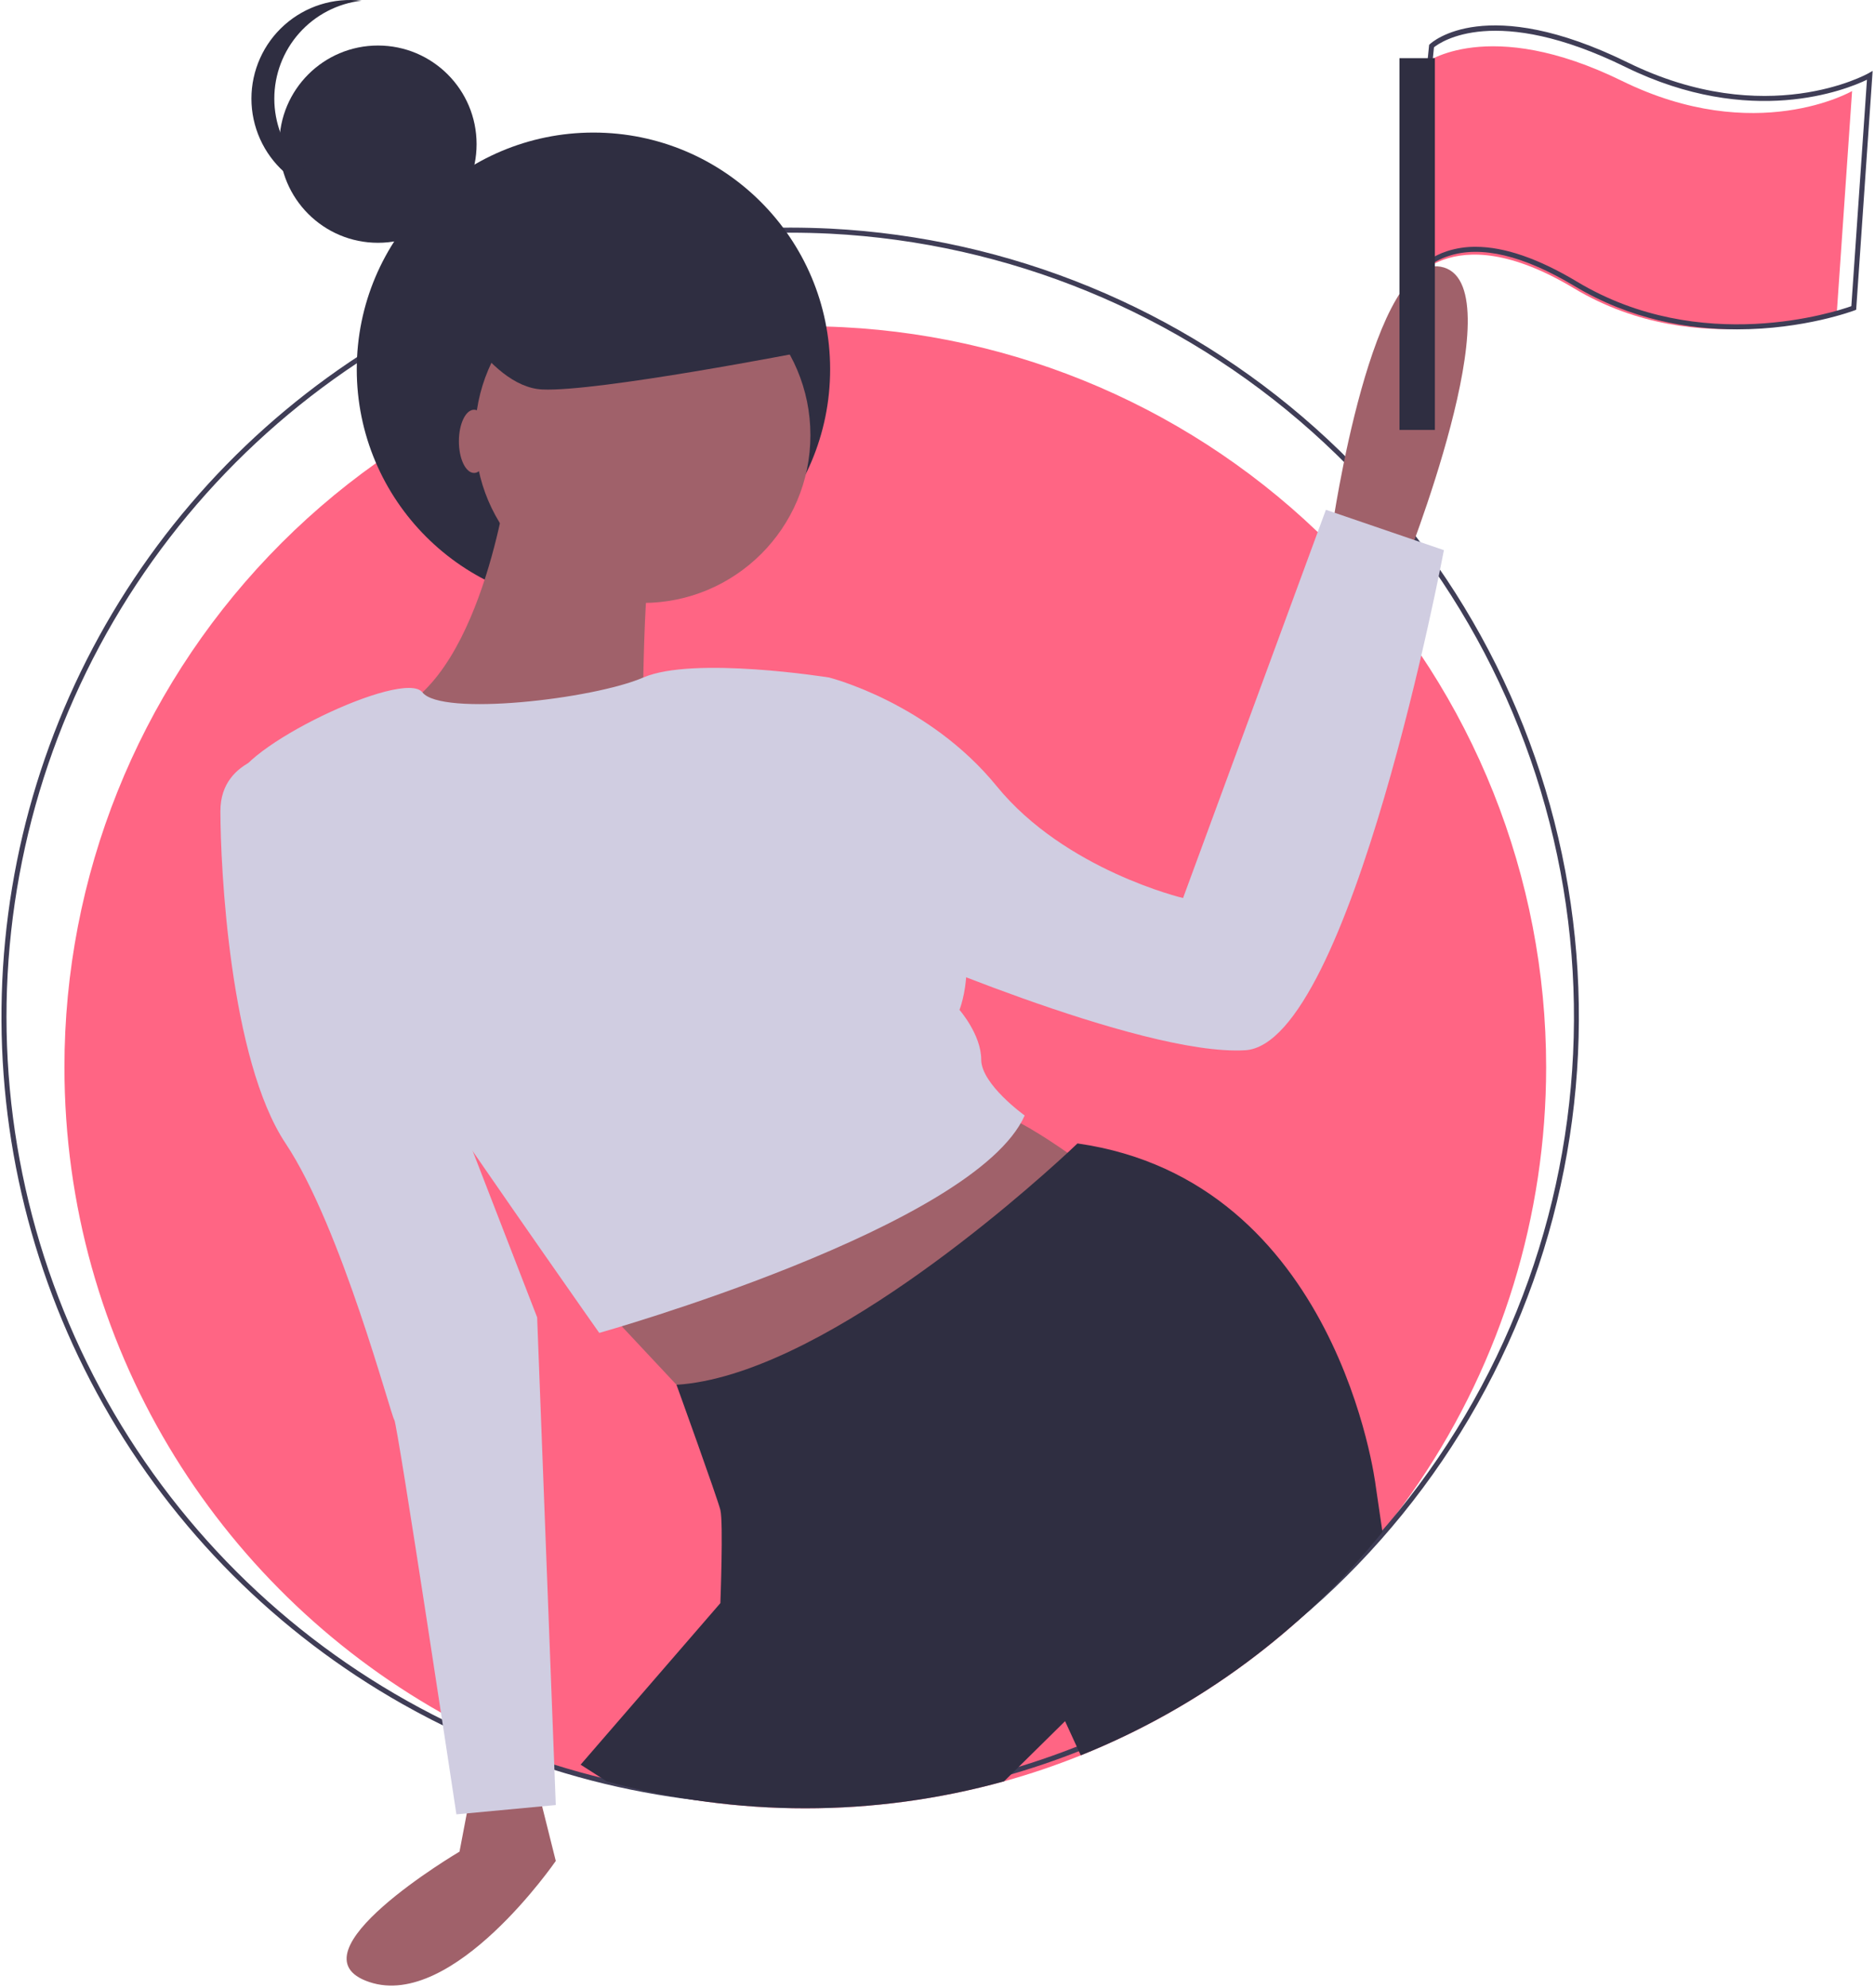 <svg width="785" height="832" viewBox="0 0 785 832" fill="none" xmlns="http://www.w3.org/2000/svg">
<path d="M596.504 26.465C596.504 26.465 622.969 6.352 679.075 33.875C735.18 61.398 775.406 38.109 775.406 38.109L769.055 130.207C769.055 130.207 711.891 152.437 658.961 120.68C606.032 88.922 589.094 120.68 589.094 120.68L596.504 26.465Z" fill="#FF6584"/>
<path d="M647.317 446.726C647.304 508.696 628.741 569.244 594.017 620.572C559.294 671.9 510 711.658 452.483 734.727C441.988 738.946 431.265 742.575 420.365 745.598C365.939 760.651 308.448 760.659 254.018 745.619C246.576 743.555 239.251 741.223 232.042 738.622C215.646 732.725 199.784 725.44 184.627 716.847C90.508 663.61 26.982 562.589 26.982 446.726C26.936 366.946 57.651 290.22 112.736 232.511C167.821 174.801 243.036 140.551 322.731 136.887C327.516 136.664 332.322 136.555 337.149 136.558C342.453 136.558 347.728 136.689 352.975 136.95C432.399 140.998 507.233 175.402 562.012 233.054C616.792 290.706 647.33 367.199 647.317 446.726V446.726Z" fill="#FF6584"/>
<path d="M727.254 137.859C706.88 137.86 682.592 133.774 659.211 119.746C637.816 106.909 620.083 102.669 606.502 107.14C602.971 108.249 599.697 110.055 596.875 112.45C594.053 114.845 591.74 117.782 590.071 121.086L587.32 127.701L598.329 18.773L598.614 18.502C599.55 17.613 622.202 -2.929 681.477 26.151C739.532 54.63 781.868 30.903 782.286 30.659L784.009 29.665L783.873 31.649L777.114 129.65L776.488 129.893C776.134 130.031 755.446 137.858 727.254 137.859ZM617.77 103.303C629.829 103.303 644.074 108.195 660.3 117.93C712.145 149.037 768.549 130.479 775.095 128.149L781.632 33.371C773.038 37.514 733.047 53.807 680.545 28.052C626.066 1.325 603.098 17.575 600.354 19.798L590.626 116.046C594.427 110.901 599.749 107.081 605.841 105.129C609.694 103.887 613.722 103.271 617.77 103.303V103.303Z" fill="#3F3D56"/>
<path d="M330.798 755.835C300.883 755.854 271.105 751.816 242.276 743.829C234.296 741.616 226.423 739.109 218.873 736.378C201.416 730.094 184.526 722.337 168.384 713.19C116.071 683.601 72.818 640.306 43.28 587.964C13.742 535.622 -0.963 476.216 0.748 416.139C2.46 356.062 20.523 297.589 52.993 247.014C85.463 196.439 131.111 155.676 185.023 129.113C225.704 109.024 270.119 97.619 315.446 95.623C325.671 95.146 336.501 95.15 347.647 95.69C422.842 99.559 494.459 128.999 550.635 179.133C606.812 229.267 644.176 297.087 656.54 371.359C668.904 445.631 655.525 521.899 618.62 587.528C581.715 653.157 523.497 704.21 453.611 732.23C442.433 736.72 431.015 740.585 419.408 743.808C390.552 751.807 360.743 755.853 330.798 755.835ZM330.798 97.391C325.629 97.391 320.497 97.507 315.543 97.738C270.508 99.721 226.378 111.052 185.958 131.013C128.173 159.479 80.037 204.313 47.545 259.935C15.053 315.556 -0.36 379.506 3.225 443.823C6.811 508.139 29.235 569.98 67.708 621.646C106.18 673.311 159.001 712.519 219.592 734.386C227.092 737.101 234.914 739.591 242.842 741.789C300.431 757.701 361.258 757.694 418.843 741.767C430.374 738.566 441.718 734.726 452.822 730.265C522.276 702.438 580.137 651.716 616.818 586.504C653.499 521.292 666.799 445.504 654.514 371.699C642.228 297.894 605.095 230.501 549.266 180.689C493.438 130.876 422.266 101.632 347.543 97.805C341.866 97.53 336.232 97.391 330.798 97.391V97.391Z" fill="#3F3D56"/>
<path d="M248.457 253.671C303.184 253.671 347.549 209.306 347.549 154.579C347.549 99.852 303.184 55.487 248.457 55.487C193.73 55.487 149.365 99.852 149.365 154.579C149.365 209.306 193.73 253.671 248.457 253.671Z" fill="#2F2E41"/>
<path d="M269.089 252.378C307.863 252.378 339.295 220.946 339.295 182.172C339.295 143.398 307.863 111.966 269.089 111.966C230.316 111.966 198.883 143.398 198.883 182.172C198.883 220.946 230.316 252.378 269.089 252.378Z" fill="#A0616A"/>
<path d="M213.184 197.773C213.184 197.773 202.784 280.98 165.08 297.882C127.377 314.783 269.089 305.682 269.089 305.682C269.089 305.682 269.089 230.276 274.29 227.676C279.49 225.075 213.184 197.773 213.184 197.773Z" fill="#A0616A"/>
<path d="M197.583 747.719L192.383 775.022C192.383 775.022 119.576 817.925 154.679 829.626C189.782 841.327 232.686 778.922 232.686 778.922L224.885 747.719H197.583Z" fill="#A0616A"/>
<path d="M248.287 542.302L305.492 603.407L462.805 494.198C462.805 494.198 426.402 465.596 414.701 465.596C403 465.596 248.287 542.302 248.287 542.302Z" fill="#A0616A"/>
<path d="M557.713 221.175C557.713 221.175 574.615 102.865 604.517 111.966C634.42 121.067 587.616 238.077 587.616 238.077L557.713 221.175Z" fill="#A0616A"/>
<path d="M347.096 283.58C347.096 283.58 290.365 274.48 269.326 283.58C248.288 292.681 184.735 299.922 176.858 289.801C168.981 279.68 98.775 313.483 98.775 327.784C98.775 342.085 250.888 557.904 250.888 557.904C250.888 557.904 408.201 513.7 429.003 466.896C429.003 466.896 410.801 453.895 410.801 443.494C410.801 433.093 401.7 422.692 401.7 422.692C401.7 422.692 412.101 396.69 393.9 373.288C375.698 349.886 347.096 283.58 347.096 283.58Z" fill="#D0CDE1"/>
<path d="M330.194 287.481L347.096 283.58C347.096 283.58 388.699 293.981 417.302 329.084C445.904 364.187 495.308 375.888 495.308 375.888L555.113 213.375L604.518 230.276C604.518 230.276 565.514 436.993 521.31 439.594C477.107 442.194 367.898 394.09 367.898 394.09L330.194 287.481Z" fill="#D0CDE1"/>
<path d="M119.576 314.783C119.576 314.783 92.274 316.083 92.274 339.485C92.274 362.887 96.174 443.494 119.576 478.597C142.978 513.7 163.78 593.006 165.08 594.307C166.38 595.607 191.082 759.42 191.082 759.42L232.686 755.52L224.885 551.403L184.582 447.394L119.576 314.783Z" fill="#D0CDE1"/>
<path d="M578.784 641.2C545.39 682.68 501.9 714.885 452.483 734.727L445.909 720.414L420.365 745.598C365.939 760.651 308.448 760.659 254.018 745.619L243.083 738.622L301.591 671.01C301.591 671.01 302.893 637.209 301.591 632.011C300.289 626.814 283.225 579.622 283.225 579.622C342.516 575.864 427.299 500.651 446.936 482.517C449.635 480.019 451.107 478.6 451.107 478.6C560.311 494.193 575.915 621.605 575.915 621.605L578.784 641.2Z" fill="#2F2E41"/>
<path d="M198.474 197.957C201.981 197.957 204.825 192.032 204.825 184.724C204.825 177.416 201.981 171.492 198.474 171.492C194.966 171.492 192.122 177.416 192.122 184.724C192.122 192.032 194.966 197.957 198.474 197.957Z" fill="#A0616A"/>
<path d="M158.247 101.625C181.048 101.625 199.532 83.141 199.532 60.34C199.532 37.539 181.048 19.055 158.247 19.055C135.446 19.055 116.962 37.539 116.962 60.34C116.962 83.141 135.446 101.625 158.247 101.625Z" fill="#2F2E41"/>
<path d="M114.845 41.285C114.846 31.162 118.568 21.392 125.301 13.832C132.034 6.272 141.311 1.45 151.366 0.282C145.578 -0.398 139.711 0.155 134.152 1.905C128.592 3.655 123.467 6.562 119.111 10.436C114.756 14.309 111.271 19.06 108.884 24.378C106.497 29.695 105.263 35.457 105.263 41.285C105.263 47.113 106.497 52.876 108.884 58.193C111.271 63.51 114.756 68.261 119.111 72.135C123.467 76.008 128.592 78.915 134.152 80.665C139.711 82.415 145.578 82.968 151.366 82.288C141.311 81.12 132.034 76.298 125.301 68.738C118.568 61.179 114.846 51.409 114.845 41.285V41.285Z" fill="#2F2E41"/>
<path d="M600.739 24.348H585.918V179.961H600.739V24.348Z" fill="#2F2E41"/>
<path d="M184.712 121.738C184.712 121.738 203.767 161.965 227.056 163.023C250.345 164.082 337.149 147.144 337.149 147.144L308.567 87.863L232.349 97.391L184.712 121.738Z" fill="#2F2E41"/>
</svg>
